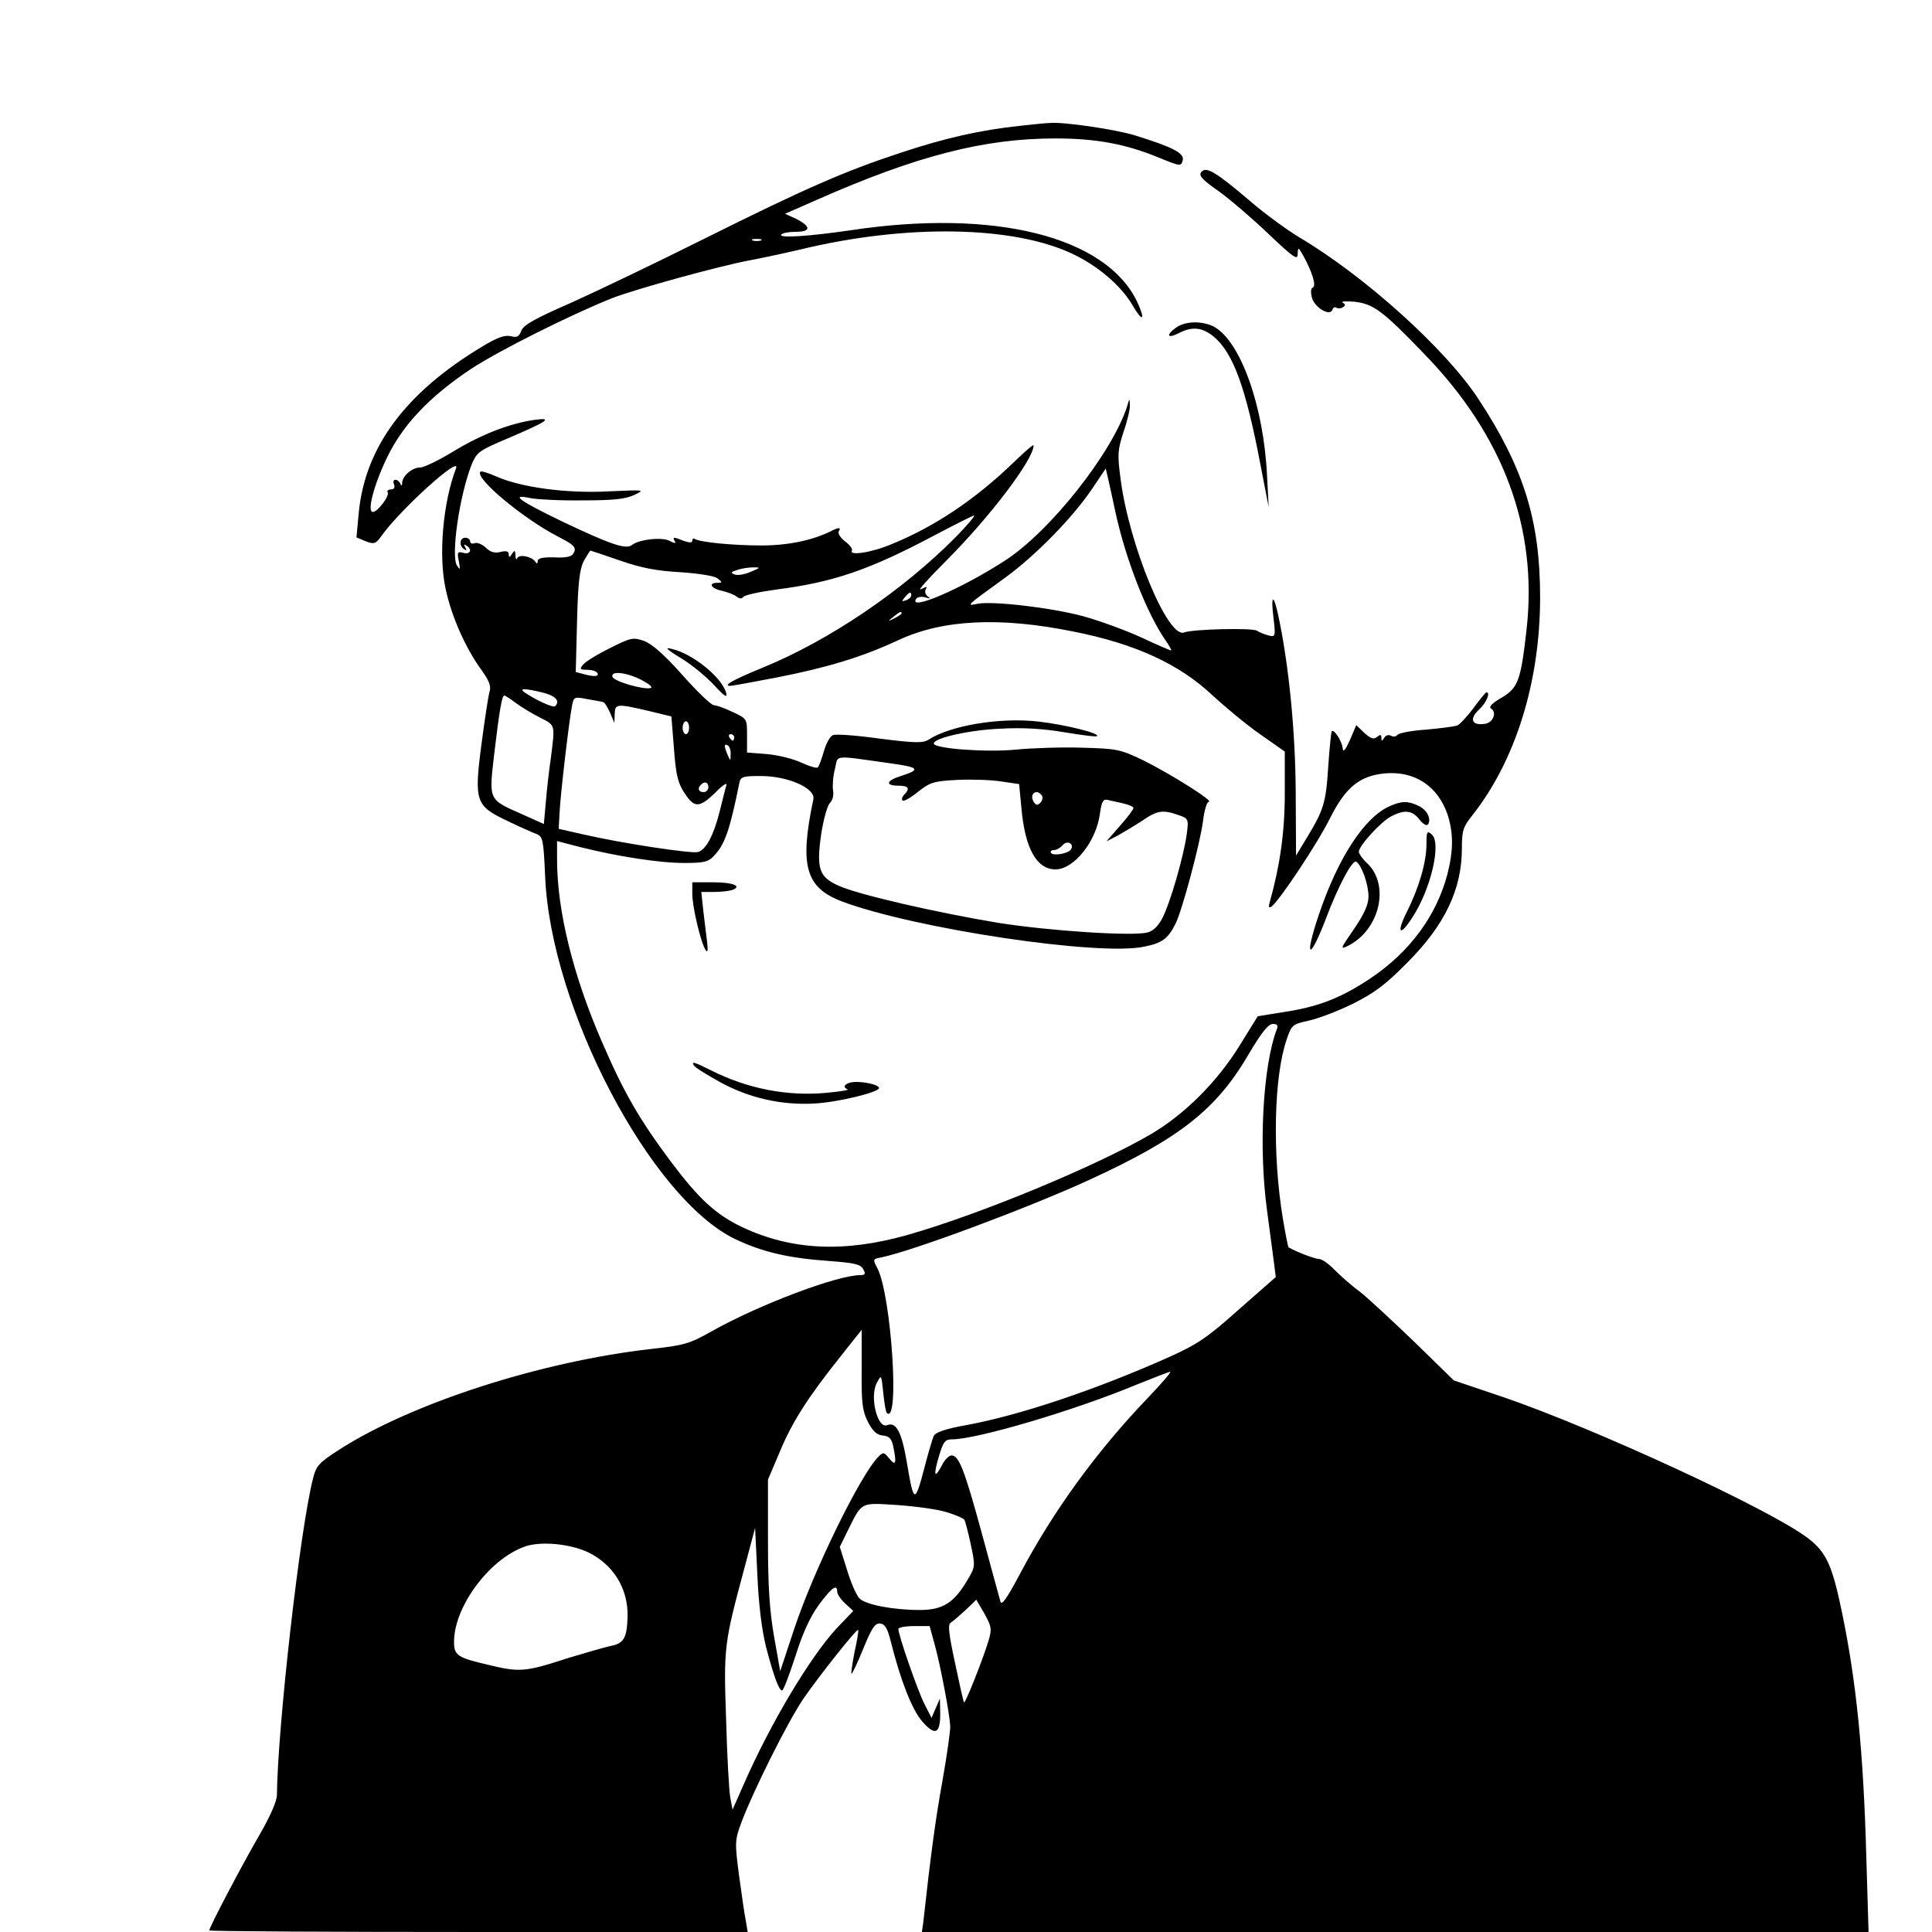 <?xml version="1.0" standalone="no"?>
<!DOCTYPE svg PUBLIC "-//W3C//DTD SVG 20010904//EN"
 "http://www.w3.org/TR/2001/REC-SVG-20010904/DTD/svg10.dtd">
<svg version="1.0" xmlns="http://www.w3.org/2000/svg"
 width="600pt" height="600pt" viewBox="0 0 600 600"
 preserveAspectRatio="xMidYMid meet">
<g transform="translate(0,600) scale(0.1,-0.1)"
fill="#000000" stroke="none">
<path d="M3166 5609 c-122 -13 -229 -37 -371 -84 -175 -58 -294 -110 -611
-268 -148 -74 -334 -163 -412 -198 -110 -48 -146 -68 -153 -86 -7 -19 -14 -22
-33 -17 -19 4 -42 -4 -88 -32 -240 -144 -365 -314 -384 -518 l-7 -75 29 -12
c26 -10 31 -8 49 17 59 83 249 254 231 209 -40 -105 -55 -269 -32 -374 18 -85
61 -182 110 -250 26 -36 32 -52 26 -71 -4 -14 -15 -87 -25 -163 -23 -177 -18
-190 82 -237 37 -18 78 -36 89 -40 20 -8 22 -18 27 -132 17 -408 328 -1000
590 -1126 84 -40 164 -59 290 -68 81 -6 100 -10 108 -26 8 -14 6 -18 -9 -18
-72 0 -315 -92 -461 -174 -69 -39 -86 -44 -186 -55 -346 -39 -748 -169 -973
-314 -62 -40 -70 -49 -80 -89 -41 -161 -110 -775 -112 -983 0 -19 -22 -68 -55
-125 -54 -93 -155 -285 -155 -295 0 -3 376 -5 836 -5 l836 0 -6 36 c-4 19 -13
83 -21 141 -13 100 -13 108 7 162 36 97 144 313 192 384 51 74 167 220 171
215 2 -2 -3 -32 -11 -68 -7 -35 -11 -66 -10 -68 2 -2 19 33 37 78 27 66 37 80
53 78 15 -2 23 -17 33 -58 30 -119 65 -209 97 -246 40 -46 56 -39 56 24 l-1
47 -13 -30 -13 -30 -22 43 c-21 41 -81 214 -81 233 0 5 22 9 48 9 l49 0 16
-58 c18 -65 46 -214 48 -252 1 -14 -10 -90 -24 -170 -22 -121 -37 -234 -60
-443 l-4 -27 1470 0 1470 0 -7 234 c-9 328 -31 544 -76 761 -30 144 -48 184
-105 228 -117 89 -660 340 -946 438 l-154 52 -125 122 c-69 66 -145 137 -170
156 -25 18 -59 49 -76 66 -17 18 -39 33 -47 33 -13 0 -68 21 -95 36 -2 1 -10
42 -18 90 -33 200 -28 441 12 556 15 45 18 47 67 58 29 6 90 29 137 52 68 34
102 59 170 128 117 117 170 228 170 355 0 55 4 67 31 101 135 170 212 415 212
679 0 237 -50 400 -191 615 -102 156 -353 382 -557 503 -38 23 -107 73 -152
112 -107 91 -137 109 -152 91 -9 -11 1 -23 54 -60 36 -26 106 -86 155 -133 78
-74 90 -82 90 -62 1 23 2 22 18 -6 27 -49 41 -94 29 -98 -6 -2 -7 -14 -3 -30
7 -31 56 -61 64 -39 2 7 8 10 13 6 5 -3 14 -2 20 2 8 5 8 9 -1 14 -7 4 9 5 36
3 59 -7 86 -26 216 -161 247 -254 354 -542 319 -856 -18 -160 -26 -182 -78
-213 -28 -16 -40 -28 -33 -33 20 -12 7 -45 -19 -48 -40 -6 -49 15 -18 44 23
21 37 54 23 54 -2 0 -20 -22 -40 -49 -20 -27 -43 -51 -50 -54 -8 -3 -52 -9
-98 -13 -46 -3 -86 -11 -89 -17 -4 -5 -12 -6 -19 -2 -7 4 -16 2 -21 -6 -7 -12
-9 -12 -9 0 0 10 -3 11 -14 2 -10 -8 -19 -5 -39 13 l-25 24 -20 -47 c-13 -29
-21 -39 -22 -26 -1 21 -27 62 -34 54 -2 -2 -7 -51 -11 -109 -7 -113 -14 -135
-66 -221 l-34 -56 -1 196 c-1 189 -21 394 -54 549 -15 70 -24 66 -15 -7 7 -59
6 -60 -17 -54 -12 3 -28 10 -34 14 -12 10 -201 5 -226 -5 -50 -22 -171 269
-198 477 -10 76 -9 89 9 145 12 34 21 72 20 84 -1 22 -1 22 -8 -2 -45 -144
-241 -393 -383 -483 -135 -87 -297 -156 -273 -117 4 6 16 8 28 5 16 -5 18 -4
8 3 -7 5 -10 15 -6 22 6 9 3 9 -15 0 -12 -6 23 33 77 87 137 137 273 316 273
360 0 4 -28 -20 -62 -53 -118 -114 -244 -199 -379 -254 -64 -27 -135 -37 -123
-19 2 4 -7 17 -22 28 -14 11 -23 25 -19 31 8 12 0 13 -23 1 -58 -29 -134 -45
-217 -45 -89 0 -190 10 -207 20 -4 3 -8 1 -8 -5 0 -7 -8 -7 -26 -1 -32 13 -37
13 -28 -1 4 -7 -1 -7 -16 1 -23 13 -96 5 -118 -13 -18 -14 -66 2 -215 73 -135
65 -165 87 -100 73 21 -4 94 -8 163 -7 95 0 133 4 160 17 34 16 33 16 -80 11
-129 -7 -271 12 -348 46 -25 11 -47 18 -50 15 -19 -19 132 -145 240 -201 53
-27 60 -35 48 -54 -5 -9 -25 -13 -59 -11 -35 1 -51 -3 -51 -11 0 -9 -3 -10 -8
-2 -11 16 -50 24 -56 10 -2 -6 -5 -2 -5 9 -1 17 -3 17 -11 5 -7 -12 -10 -12
-10 -1 0 9 -8 11 -25 7 -18 -5 -32 -1 -46 13 -12 11 -27 17 -35 14 -8 -3 -14
0 -14 6 0 6 -7 11 -15 11 -18 0 -20 -26 -3 -36 7 -5 8 -3 3 6 -5 9 -4 11 3 6
20 -12 13 -29 -9 -23 -18 5 -20 2 -14 -26 5 -27 4 -29 -6 -13 -19 31 8 218 46
314 16 38 23 43 113 81 124 53 141 65 82 57 -77 -11 -165 -45 -252 -98 -46
-28 -92 -50 -103 -50 -23 1 -55 -25 -56 -47 0 -10 -2 -12 -6 -3 -2 6 -9 12
-15 12 -6 0 -8 -7 -4 -15 3 -9 0 -15 -10 -15 -8 0 -13 -4 -10 -9 7 -10 -31
-61 -46 -61 -19 0 3 84 44 169 49 102 132 189 259 274 86 57 310 169 440 221
75 29 334 100 425 117 32 6 104 21 159 34 330 80 663 74 847 -14 78 -37 149
-98 184 -157 33 -57 43 -50 15 10 -98 202 -443 288 -888 221 -130 -19 -224
-25 -217 -14 3 5 23 9 45 9 49 0 48 17 0 41 l-33 15 98 43 c310 137 520 191
741 191 127 0 219 -17 323 -60 66 -27 68 -27 73 -8 6 22 -30 41 -150 78 -59
18 -220 42 -263 38 -8 0 -51 -4 -94 -9z m-803 -356 c-7 -2 -19 -2 -25 0 -7 3
-2 5 12 5 14 0 19 -2 13 -5z m1101 -843 c32 -148 99 -319 158 -402 11 -16 17
-28 15 -28 -3 0 -45 18 -94 41 -48 22 -128 51 -178 65 -100 27 -281 48 -329
39 -36 -7 -40 -10 87 82 92 67 207 184 268 274 l43 64 7 -30 c4 -16 14 -64 23
-105z m-494 -76 c-166 -168 -394 -323 -605 -409 -88 -36 -122 -55 -97 -55 6 0
71 12 144 26 158 31 264 63 378 116 137 64 314 73 542 27 193 -38 330 -101
433 -198 39 -36 105 -91 148 -121 l77 -54 0 -131 c0 -119 -15 -223 -46 -334
-5 -17 -4 -22 4 -17 22 14 143 195 183 276 48 95 91 130 168 138 93 9 165 -38
196 -126 19 -58 19 -112 0 -187 -34 -129 -117 -242 -240 -324 -90 -60 -161
-88 -268 -104 l-81 -13 -55 -89 c-70 -114 -172 -216 -278 -278 -170 -99 -529
-248 -754 -312 -197 -56 -361 -48 -514 24 -82 39 -135 88 -222 204 -99 133
-145 213 -213 370 -90 206 -140 409 -140 567 l0 58 73 -19 c116 -29 244 -49
322 -49 61 0 75 3 93 23 33 35 48 77 78 225 4 20 10 22 67 22 84 0 170 -38
163 -72 -44 -208 -24 -275 90 -318 225 -84 796 -170 937 -140 55 11 74 24 97
70 21 40 78 255 86 320 4 33 12 60 18 60 18 1 -123 89 -204 129 -71 34 -81 36
-190 39 -63 2 -155 -1 -205 -6 -92 -9 -255 3 -255 19 0 17 110 42 207 46 69 4
133 0 198 -11 54 -9 100 -15 102 -12 9 9 -102 36 -181 45 -120 14 -274 -12
-342 -56 -18 -11 -40 -11 -151 3 -71 10 -137 15 -146 11 -9 -3 -21 -25 -28
-49 -7 -24 -15 -46 -19 -51 -3 -4 -26 3 -50 14 -25 12 -73 24 -107 27 l-63 5
0 52 c0 53 0 53 -45 74 -25 12 -51 21 -58 21 -8 0 -52 42 -98 94 -57 64 -95
97 -120 106 -33 11 -40 10 -105 -23 -39 -19 -76 -42 -83 -51 -12 -14 -10 -16
12 -16 14 0 29 -4 32 -10 7 -11 -9 -13 -44 -3 l-23 6 4 156 c3 122 8 163 21
189 10 17 19 32 21 32 1 0 43 -14 92 -31 66 -23 114 -32 187 -36 57 -4 104
-11 115 -19 16 -13 16 -13 0 -14 -30 0 -20 -18 15 -25 17 -4 38 -12 45 -18 9
-7 16 -7 20 -1 4 6 50 16 102 23 179 23 290 61 495 170 61 32 114 59 120 60 5
1 -20 -29 -55 -65z m-639 -110 c-18 -8 -41 -12 -50 -8 -13 5 -11 8 9 14 14 5
36 8 50 8 23 0 22 -1 -9 -14z m499 -73 c0 -5 -7 -12 -16 -15 -14 -5 -15 -4 -4
9 14 17 20 19 20 6z m-30 -56 c0 -2 -10 -9 -22 -15 -22 -11 -22 -10 -4 4 21
17 26 19 26 11z m-807 -207 c24 -13 36 -23 27 -25 -24 -5 -113 21 -118 35 -6
20 44 14 91 -10z m-307 -39 c40 -10 54 -26 38 -42 -6 -6 -58 18 -94 42 -20 14
-1 14 56 0z m-83 -33 c18 -13 51 -33 75 -45 47 -24 46 -20 33 -123 -6 -40 -13
-103 -16 -140 l-6 -67 -67 30 c-106 47 -104 42 -87 189 16 135 24 180 31 180
3 0 20 -11 37 -24z m269 4 c5 0 14 -15 22 -32 l14 -33 1 28 c1 32 7 32 106 9
l70 -17 7 -87 c7 -99 13 -122 40 -160 26 -37 43 -35 90 11 21 22 37 32 34 23
-3 -9 -12 -46 -21 -82 -19 -75 -42 -118 -67 -126 -20 -6 -242 28 -358 55 l-75
17 3 54 c3 57 28 271 38 326 6 30 6 31 47 23 23 -4 45 -8 49 -9z m268 -80 c0
-11 -4 -20 -10 -20 -5 0 -10 9 -10 20 0 11 5 20 10 20 6 0 10 -9 10 -20z m140
-30 c0 -5 -2 -10 -4 -10 -3 0 -8 5 -11 10 -3 6 -1 10 4 10 6 0 11 -4 11 -10z
m-11 -53 c0 -21 -1 -21 -9 -2 -12 28 -12 37 0 30 6 -3 10 -16 9 -28z m499 -28
c87 -12 92 -19 30 -39 -46 -14 -50 -30 -8 -30 32 0 37 -9 18 -28 -6 -6 -9 -15
-5 -18 3 -4 25 8 48 27 38 30 49 33 123 37 44 2 106 0 136 -5 l55 -8 7 -74
c11 -125 47 -191 106 -191 57 0 127 87 138 174 5 36 10 45 23 42 9 -2 31 -7
49 -11 17 -4 32 -10 32 -14 0 -5 -19 -30 -42 -56 l-42 -48 35 18 c18 10 53 31
76 46 46 32 64 35 112 18 32 -11 33 -12 26 -63 -10 -68 -50 -208 -75 -257 -13
-25 -29 -41 -47 -45 -47 -12 -305 5 -463 30 -187 31 -433 87 -495 115 -61 27
-70 52 -55 159 7 46 19 89 27 98 9 9 13 25 10 40 -2 14 0 44 6 66 11 45 -11
43 175 17z m-568 -74 c0 -8 -7 -15 -15 -15 -16 0 -20 12 -8 23 11 12 23 8 23
-8z m1036 -26 c3 -6 1 -16 -5 -22 -9 -9 -14 -8 -21 3 -9 15 -4 30 10 30 5 0
12 -5 16 -11z m90 -167 c-8 -13 -55 -21 -62 -11 -3 5 1 9 9 9 8 0 20 7 27 15
14 17 37 5 26 -13z m639 -559 c-43 -114 -57 -365 -30 -563 9 -69 19 -143 22
-166 l5 -40 -115 -101 c-97 -87 -129 -108 -213 -146 -230 -103 -469 -183 -634
-213 -62 -11 -94 -22 -100 -33 -4 -9 -17 -52 -28 -95 -31 -118 -34 -117 -56
14 -16 94 -33 125 -61 114 -30 -12 -55 89 -32 131 14 27 14 27 20 -30 3 -31 8
-60 11 -63 41 -40 14 365 -29 449 -15 28 -15 29 12 34 100 21 454 153 642 239
284 130 399 220 500 394 39 66 60 92 74 92 14 0 17 -5 12 -17z m-1289 -1055
c-1 -104 2 -129 19 -163 15 -29 27 -41 46 -43 21 -2 28 -10 33 -34 11 -53 8
-62 -12 -38 -17 21 -19 21 -34 6 -56 -56 -202 -355 -262 -536 l-43 -130 -19
107 c-14 81 -19 155 -19 298 l0 190 37 87 c38 92 88 170 192 300 33 42 61 77
62 78 0 0 0 -55 0 -122z m888 -90 c-159 -166 -294 -352 -397 -547 -40 -75 -56
-98 -60 -85 -3 11 -29 105 -57 209 -55 202 -72 245 -95 245 -8 0 -22 -14 -30
-31 -23 -44 -27 -32 -9 29 14 46 19 52 42 52 79 1 380 90 572 170 52 21 99 39
104 40 5 0 -27 -37 -70 -82z m-625 -354 c27 -8 53 -19 56 -24 3 -5 12 -40 20
-77 14 -66 14 -69 -10 -109 -42 -72 -77 -94 -149 -94 -81 0 -165 16 -186 35
-9 8 -27 48 -39 88 l-23 73 27 55 c43 86 37 82 151 75 56 -4 125 -13 153 -22z
m-560 -419 c24 -91 40 -135 50 -135 4 0 22 48 41 106 23 73 46 123 73 160 40
54 57 66 57 41 0 -8 11 -24 25 -37 l25 -23 -50 -52 c-83 -89 -207 -296 -291
-488 l-34 -77 -7 37 c-4 21 -10 130 -13 243 -8 225 -6 237 57 471 l33 124 7
-145 c4 -95 14 -172 27 -225z m-552 294 c78 -38 124 -113 122 -199 -2 -67 -11
-84 -54 -92 -22 -5 -80 -22 -130 -37 -135 -44 -151 -45 -250 -21 -94 22 -105
29 -105 71 0 108 107 254 217 295 49 19 143 10 200 -17z m1243 -274 c-16 -54
-72 -196 -76 -192 -2 1 -14 56 -28 122 -20 93 -23 121 -13 126 7 4 27 22 46
39 l33 32 25 -43 c22 -40 24 -48 13 -84z"/>
<path d="M2115 3956 c33 -20 79 -58 103 -84 33 -36 42 -41 37 -23 -14 48 -105
122 -170 136 -22 6 -15 -2 30 -29z"/>
<path d="M4315 3496 c-78 -35 -160 -160 -220 -339 -45 -134 -29 -144 22 -12
39 104 83 186 95 179 17 -11 38 -71 38 -108 0 -25 -13 -54 -45 -101 -44 -64
-44 -65 -16 -51 97 51 128 189 56 256 -14 13 -25 29 -25 35 0 18 69 94 101
110 40 21 65 19 87 -10 12 -15 23 -21 27 -15 11 18 -4 46 -31 58 -32 15 -51
15 -89 -2z"/>
<path d="M4430 3378 c0 -55 -23 -135 -61 -210 -33 -66 -22 -78 16 -19 58 87
93 234 61 260 -14 12 -16 9 -16 -31z"/>
<path d="M2150 3224 c0 -40 26 -150 41 -174 7 -10 8 -3 5 25 -3 22 -8 66 -12
98 l-6 57 40 0 c22 0 47 3 56 6 32 12 3 24 -60 24 l-64 0 0 -36z"/>
<path d="M2155 2691 c3 -6 39 -28 80 -51 91 -50 192 -73 295 -67 73 4 200 35
200 48 0 9 -38 19 -72 19 -29 0 -46 -15 -26 -23 7 -2 -23 -7 -67 -11 -121 -11
-244 13 -357 70 -52 26 -62 29 -53 15z"/>
<path d="M3653 4983 c-33 -23 -28 -36 7 -18 42 22 74 19 110 -11 60 -51 99
-157 145 -400 l25 -129 -5 96 c-10 218 -83 421 -166 465 -36 18 -88 17 -116
-3z"/>
</g>
</svg>
